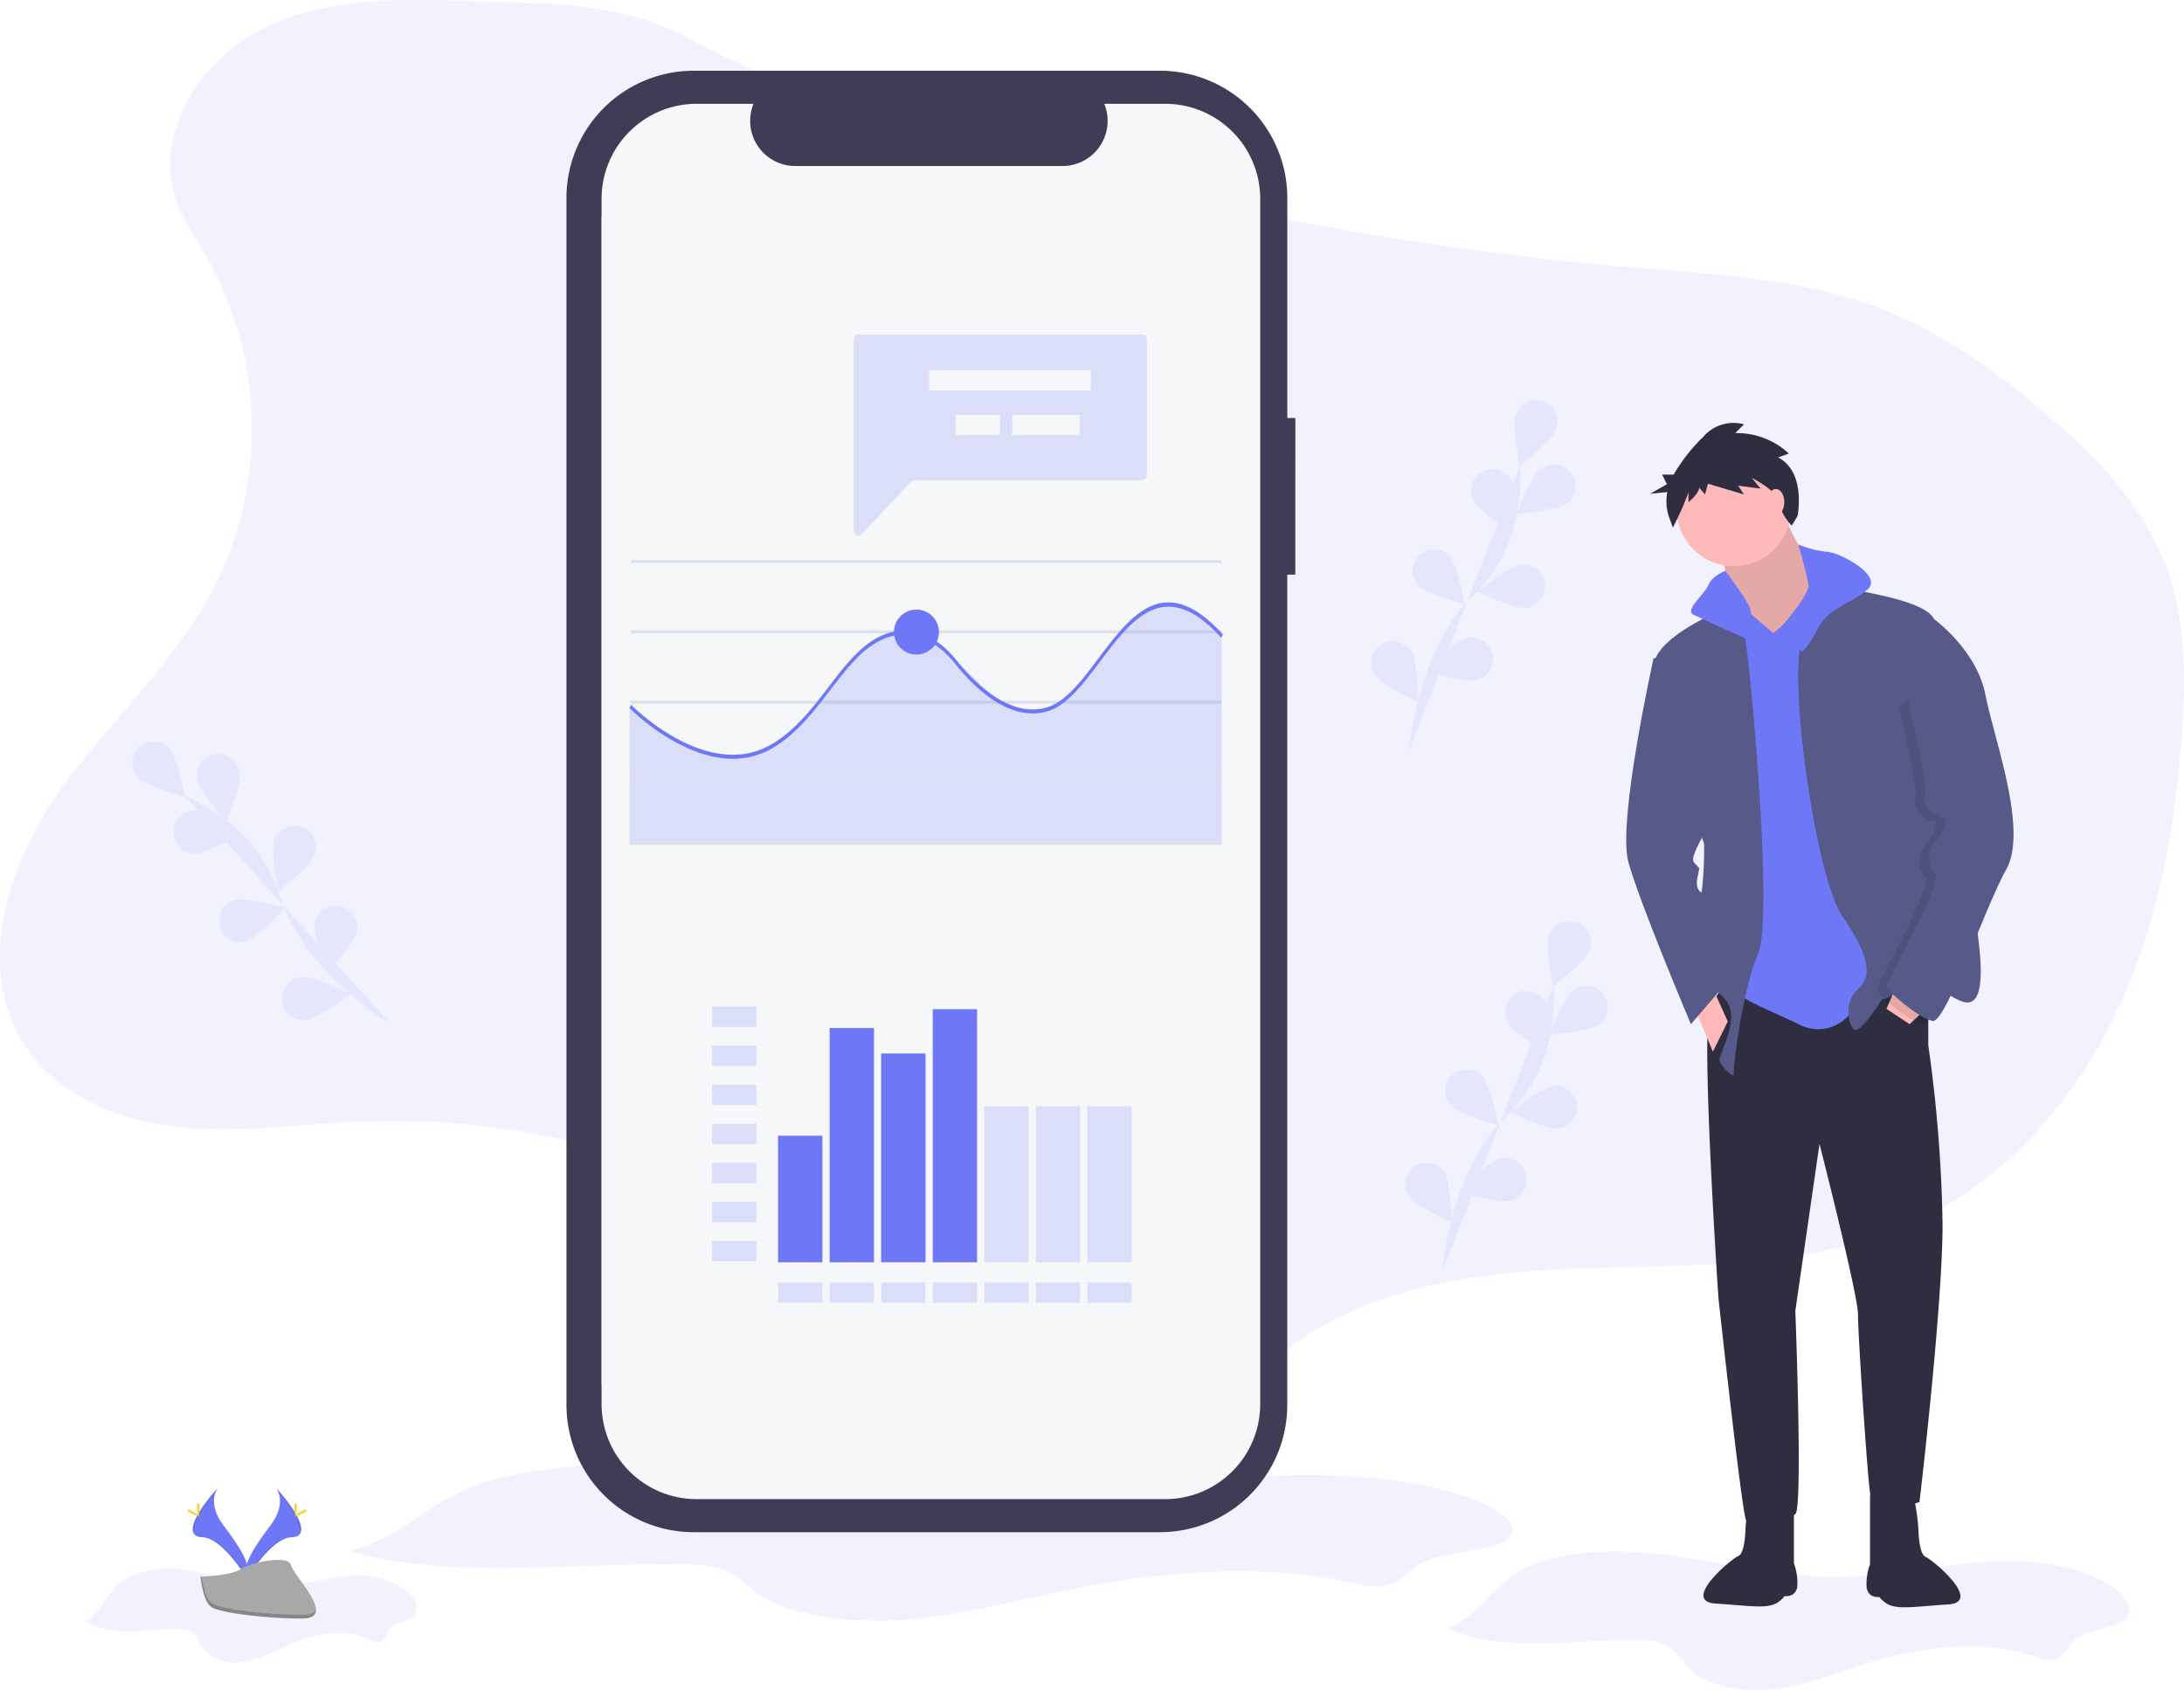 <svg xmlns="http://www.w3.org/2000/svg" width="247.018" height="191.204" viewBox="0 0 247.018 191.204">
  <g id="Group_9069" data-name="Group 9069" transform="translate(-63.991 -142.296)">
    <path id="Path_16456" data-name="Path 16456" d="M113.087,31.778c-7.943-.292-16.24-.5-23.422,2.907S76.93,46.339,79.339,53.923c.786,2.472,2.317,4.627,3.608,6.878a39.661,39.661,0,0,1,.77,37.32C79.11,106.985,71.3,113.73,65.681,121.989s-8.816,19.7-3.286,28.024c3.786,5.7,10.813,8.469,17.62,9.14s13.653-.386,20.49-.658a88.261,88.261,0,0,1,38.75,7.328c16.793,7.363,31.26,19.958,48.942,24.818a14.788,14.788,0,0,0,6.512.658c3.85-.7,6.65-3.885,9.664-6.4,9.622-7.968,22.945-9.456,35.435-9.826s25.5-.085,36.79-5.448c9.858-4.682,17.447-13.393,22.165-23.232s6.768-20.774,7.541-31.662c.457-6.48.441-13.171-1.878-19.238-2.607-6.821-7.895-12.253-13.441-17-5.8-4.963-12.111-9.46-19.266-12.138-8.546-3.2-17.824-3.656-26.923-4.415a369.839,369.839,0,0,1-55.381-8.894c-17.282-4.131-36.257-8.644-52-17.06C129.519,31.762,121.992,32.1,113.087,31.778Z" transform="translate(4.47 110.666)" fill="#6e78f7" opacity="0.1"/>
    <g id="Group_8997" data-name="Group 8997" transform="translate(222.936 246.566)" opacity="0.1">
      <path id="Path_16457" data-name="Path 16457" d="M773.4,551.815s.809-11.336,7.189-17.517a17.213,17.213,0,0,0,5.087-9.632,29.1,29.1,0,0,0,.343-5.285" transform="translate(-769.218 -512.195)" fill="#6e78f7"/>
      <path id="Path_16458" data-name="Path 16458" d="M830.353,491.2c-.469,1.252-4.09,4.035-4.09,4.035s-.914-4.477-.441-5.729a2.419,2.419,0,1,1,4.531,1.693Z" transform="translate(-809.555 -487.938)" fill="#6e78f7"/>
      <path id="Path_16459" data-name="Path 16459" d="M832.176,524.1c-1.074.8-5.626,1.163-5.626,1.163s1.668-4.253,2.742-5.05a2.42,2.42,0,0,1,2.884,3.885Z" transform="translate(-810.222 -512.496)" fill="#6e78f7"/>
      <path id="Path_16460" data-name="Path 16460" d="M812.7,574.056c-1.33.146-5.445-1.828-5.445-1.828s3.588-2.829,4.915-2.971a2.418,2.418,0,0,1,.53,4.8Z" transform="translate(-795.333 -550.672)" fill="#6e78f7"/>
      <path id="Path_16461" data-name="Path 16461" d="M787.926,609.786c-1.284.368-5.676-.889-5.676-.889s3.057-3.393,4.342-3.761a2.42,2.42,0,1,1,1.334,4.65Z" transform="translate(-776.045 -578.267)" fill="#6e78f7"/>
      <path id="Path_16462" data-name="Path 16462" d="M804.638,525.612c.571,1.207,4.415,3.672,4.415,3.672s.53-4.536-.043-5.745a2.42,2.42,0,0,0-4.371,2.073Z" transform="translate(-793.159 -514.385)" fill="#6e78f7"/>
      <path id="Path_16463" data-name="Path 16463" d="M775.628,565.343c.914.98,5.313,2.185,5.313,2.185s-.852-4.488-1.76-5.471a2.42,2.42,0,1,0-3.553,3.286Z" transform="translate(-770.44 -544.521)" fill="#6e78f7"/>
      <path id="Path_16464" data-name="Path 16464" d="M755.452,611.111c.727,1.12,4.867,3.051,4.867,3.051s-.082-4.57-.811-5.688a2.42,2.42,0,0,0-4.056,2.637Z" transform="translate(-755.097 -580.125)" fill="#6e78f7"/>
      <path id="Path_16465" data-name="Path 16465" d="M830.353,491.2c-.469,1.252-4.09,4.035-4.09,4.035s-.914-4.477-.441-5.729a2.419,2.419,0,1,1,4.531,1.693Z" transform="translate(-809.555 -487.938)" fill="#6e78f7"/>
      <path id="Path_16466" data-name="Path 16466" d="M832.176,524.1c-1.074.8-5.626,1.163-5.626,1.163s1.668-4.253,2.742-5.05a2.42,2.42,0,0,1,2.884,3.885Z" transform="translate(-810.222 -512.496)" fill="#6e78f7"/>
      <path id="Path_16467" data-name="Path 16467" d="M812.7,574.056c-1.33.146-5.445-1.828-5.445-1.828s3.588-2.829,4.915-2.971a2.418,2.418,0,0,1,.53,4.8Z" transform="translate(-795.333 -550.672)" fill="#6e78f7"/>
      <path id="Path_16468" data-name="Path 16468" d="M787.926,609.786c-1.284.368-5.676-.889-5.676-.889s3.057-3.393,4.342-3.761a2.42,2.42,0,1,1,1.334,4.65Z" transform="translate(-776.045 -578.267)" fill="#6e78f7"/>
      <path id="Path_16469" data-name="Path 16469" d="M804.638,525.612c.571,1.207,4.415,3.672,4.415,3.672s.53-4.536-.043-5.745a2.42,2.42,0,0,0-4.371,2.073Z" transform="translate(-793.159 -514.385)" fill="#6e78f7"/>
      <path id="Path_16470" data-name="Path 16470" d="M775.628,565.343c.914.98,5.313,2.185,5.313,2.185s-.852-4.488-1.76-5.471a2.42,2.42,0,1,0-3.553,3.286Z" transform="translate(-770.44 -544.521)" fill="#6e78f7"/>
      <path id="Path_16471" data-name="Path 16471" d="M755.452,611.111c.727,1.12,4.867,3.051,4.867,3.051s-.082-4.57-.811-5.688a2.42,2.42,0,0,0-4.056,2.637Z" transform="translate(-755.097 -580.125)" fill="#6e78f7"/>
    </g>
    <g id="Group_8998" data-name="Group 8998" transform="translate(219.101 187.657)" opacity="0.1">
      <path id="Path_16472" data-name="Path 16472" d="M783.2,364.034s.809-11.336,7.189-17.517a17.23,17.23,0,0,0,5.087-9.632,28.723,28.723,0,0,0,.343-5.285" transform="translate(-778.943 -324.415)" fill="#6e78f7"/>
      <path id="Path_16473" data-name="Path 16473" d="M840.156,303.423c-.457,1.25-4.088,4.033-4.088,4.033s-.914-4.477-.443-5.726a2.419,2.419,0,1,1,4.531,1.693Z" transform="translate(-819.285 -300.158)" fill="#6e78f7"/>
      <path id="Path_16474" data-name="Path 16474" d="M842.006,336.05c-1.072.8-5.626,1.163-5.626,1.163s1.668-4.25,2.742-5.048a2.42,2.42,0,1,1,2.884,3.885Z" transform="translate(-819.971 -324.453)" fill="#6e78f7"/>
      <path id="Path_16475" data-name="Path 16475" d="M822.5,386.239c-1.328.146-5.443-1.828-5.443-1.828s3.588-2.827,4.915-2.971a2.42,2.42,0,1,1,.528,4.81Z" transform="translate(-805.066 -362.855)" fill="#6e78f7"/>
      <path id="Path_16476" data-name="Path 16476" d="M797.726,422.064c-1.284.368-5.676-.889-5.676-.889s3.06-3.393,4.342-3.764a2.42,2.42,0,1,1,1.332,4.653Z" transform="translate(-785.771 -390.546)" fill="#6e78f7"/>
      <path id="Path_16477" data-name="Path 16477" d="M814.341,337.613c.571,1.209,4.417,3.674,4.417,3.674s.528-4.538-.043-5.745a2.42,2.42,0,1,0-4.374,2.07Z" transform="translate(-802.788 -326.388)" fill="#6e78f7"/>
      <path id="Path_16478" data-name="Path 16478" d="M785.571,377.711c.914.983,5.315,2.185,5.315,2.185s-.855-4.488-1.762-5.468a2.42,2.42,0,0,0-3.553,3.284Z" transform="translate(-780.308 -356.891)" fill="#6e78f7"/>
      <path id="Path_16479" data-name="Path 16479" d="M765,422.945c.729,1.12,4.867,3.051,4.867,3.051s-.082-4.57-.811-5.688A2.42,2.42,0,1,0,765,422.945Z" transform="translate(-764.572 -391.958)" fill="#6e78f7"/>
      <path id="Path_16480" data-name="Path 16480" d="M840.156,303.423c-.457,1.25-4.088,4.033-4.088,4.033s-.914-4.477-.443-5.726a2.419,2.419,0,1,1,4.531,1.693Z" transform="translate(-819.285 -300.158)" fill="#6e78f7"/>
      <path id="Path_16481" data-name="Path 16481" d="M842.006,336.05c-1.072.8-5.626,1.163-5.626,1.163s1.668-4.25,2.742-5.048a2.42,2.42,0,1,1,2.884,3.885Z" transform="translate(-819.971 -324.453)" fill="#6e78f7"/>
      <path id="Path_16482" data-name="Path 16482" d="M822.5,386.239c-1.328.146-5.443-1.828-5.443-1.828s3.588-2.827,4.915-2.971a2.42,2.42,0,1,1,.528,4.81Z" transform="translate(-805.066 -362.855)" fill="#6e78f7"/>
      <path id="Path_16483" data-name="Path 16483" d="M797.726,422.064c-1.284.368-5.676-.889-5.676-.889s3.06-3.393,4.342-3.764a2.42,2.42,0,1,1,1.332,4.653Z" transform="translate(-785.771 -390.546)" fill="#6e78f7"/>
      <path id="Path_16484" data-name="Path 16484" d="M814.341,337.613c.571,1.209,4.417,3.674,4.417,3.674s.528-4.538-.043-5.745a2.42,2.42,0,1,0-4.374,2.07Z" transform="translate(-802.788 -326.388)" fill="#6e78f7"/>
      <path id="Path_16485" data-name="Path 16485" d="M785.571,377.711c.914.983,5.315,2.185,5.315,2.185s-.855-4.488-1.762-5.468a2.42,2.42,0,0,0-3.553,3.284Z" transform="translate(-780.308 -356.891)" fill="#6e78f7"/>
      <path id="Path_16486" data-name="Path 16486" d="M765,422.945c.729,1.12,4.867,3.051,4.867,3.051s-.082-4.57-.811-5.688A2.42,2.42,0,1,0,765,422.945Z" transform="translate(-764.572 -391.958)" fill="#6e78f7"/>
    </g>
    <g id="Group_8999" data-name="Group 8999" transform="translate(78.981 226.217)" opacity="0.1">
      <path id="Path_16487" data-name="Path 16487" d="M174.033,451.277s-9.76-5.818-12.417-14.291a17.2,17.2,0,0,0-6.316-8.873,28.818,28.818,0,0,0-4.57-2.683" transform="translate(-144.879 -419.365)" fill="#6e78f7"/>
      <path id="Path_16488" data-name="Path 16488" d="M129.272,399.616c.914.98,1.766,5.468,1.766,5.468s-4.408-1.2-5.315-2.18a2.42,2.42,0,0,1,3.549-3.288Z" transform="translate(-125.123 -398.889)" fill="#6e78f7"/>
      <path id="Path_16489" data-name="Path 16489" d="M161.878,407.03c.229,1.316-1.49,5.548-1.49,5.548s-3.048-3.4-3.277-4.719a2.42,2.42,0,1,1,4.767-.829Z" transform="translate(-149.766 -403.577)" fill="#6e78f7"/>
      <path id="Path_16490" data-name="Path 16490" d="M199.413,443.844c-.457,1.252-4.088,4.038-4.088,4.038s-.914-4.476-.446-5.726a2.42,2.42,0,1,1,4.534,1.689Z" transform="translate(-178.836 -431.003)" fill="#6e78f7"/>
      <path id="Path_16491" data-name="Path 16491" d="M220.047,482.866c-.247,1.314-3.345,4.682-3.345,4.682s-1.657-4.257-1.408-5.569a2.419,2.419,0,0,1,4.753.9Z" transform="translate(-194.669 -461.472)" fill="#6e78f7"/>
      <path id="Path_16492" data-name="Path 16492" d="M148.093,437.848c1.334.032,5.267-2.285,5.267-2.285s-3.816-2.514-5.153-2.546a2.42,2.42,0,1,0-.114,4.838Z" transform="translate(-141.021 -425.218)" fill="#6e78f7"/>
      <path id="Path_16493" data-name="Path 16493" d="M170.964,481.7c1.284-.37,4.342-3.766,4.342-3.766s-4.392-1.255-5.676-.884a2.42,2.42,0,0,0,1.337,4.65Z" transform="translate(-158.149 -459.136)" fill="#6e78f7"/>
      <path id="Path_16494" data-name="Path 16494" d="M201.915,520.291c1.33-.146,4.915-2.971,4.915-2.971s-4.113-1.979-5.445-1.828a2.418,2.418,0,1,0,.53,4.8Z" transform="translate(-182.195 -488.841)" fill="#6e78f7"/>
      <path id="Path_16495" data-name="Path 16495" d="M129.272,399.616c.914.98,1.766,5.468,1.766,5.468s-4.408-1.2-5.315-2.18a2.42,2.42,0,0,1,3.549-3.288Z" transform="translate(-125.123 -398.889)" fill="#6e78f7"/>
      <path id="Path_16496" data-name="Path 16496" d="M161.878,407.03c.229,1.316-1.49,5.548-1.49,5.548s-3.048-3.4-3.277-4.719a2.42,2.42,0,1,1,4.767-.829Z" transform="translate(-149.766 -403.577)" fill="#6e78f7"/>
      <path id="Path_16497" data-name="Path 16497" d="M199.413,443.844c-.457,1.252-4.088,4.038-4.088,4.038s-.914-4.476-.446-5.726a2.42,2.42,0,1,1,4.534,1.689Z" transform="translate(-178.836 -431.003)" fill="#6e78f7"/>
      <path id="Path_16498" data-name="Path 16498" d="M220.047,482.866c-.247,1.314-3.345,4.682-3.345,4.682s-1.657-4.257-1.408-5.569a2.419,2.419,0,0,1,4.753.9Z" transform="translate(-194.669 -461.472)" fill="#6e78f7"/>
      <path id="Path_16499" data-name="Path 16499" d="M148.093,437.848c1.334.032,5.267-2.285,5.267-2.285s-3.816-2.514-5.153-2.546a2.42,2.42,0,1,0-.114,4.838Z" transform="translate(-141.021 -425.218)" fill="#6e78f7"/>
      <path id="Path_16500" data-name="Path 16500" d="M170.964,481.7c1.284-.37,4.342-3.766,4.342-3.766s-4.392-1.255-5.676-.884a2.42,2.42,0,0,0,1.337,4.65Z" transform="translate(-158.149 -459.136)" fill="#6e78f7"/>
      <path id="Path_16501" data-name="Path 16501" d="M201.915,520.291c1.33-.146,4.915-2.971,4.915-2.971s-4.113-1.979-5.445-1.828a2.418,2.418,0,1,0,.53,4.8Z" transform="translate(-182.195 -488.841)" fill="#6e78f7"/>
    </g>
    <path id="Path_16502" data-name="Path 16502" d="M776.25,808.465c6.561,2.854,14.565,1.117,22.01,1.318a6.025,6.025,0,0,1,2.914.606,7.461,7.461,0,0,1,1.78,1.977c2.086,2.546,6.362,3.364,10.1,2.932s7.161-1.862,10.687-2.95c6.094-1.883,13.059-2.742,19.071-.686a3.937,3.937,0,0,0,1.723.329c1.319-.167,1.712-1.533,2.633-2.312,1.664-1.41,5.278-1.026,6.01-2.884.427-1.088-.558-2.2-1.632-2.945-4.113-2.843-9.986-3.311-15.363-2.872s-10.662,1.648-16.066,1.652c-6.734,0-13.24-1.855-19.908-2.616-4.618-.526-9.659-.457-13.989,1.09C781.524,802.775,780.491,806.543,776.25,808.465Z" transform="translate(-548.48 -481.907)" fill="#6e78f7" opacity="0.1"/>
    <path id="Path_16503" data-name="Path 16503" d="M232.93,766.318c11.2,3.224,24.862,1.261,37.567,1.49a14.851,14.851,0,0,1,4.977.685,11.062,11.062,0,0,1,3.039,2.235c3.56,2.877,10.856,3.8,17.232,3.313s12.225-2.1,18.244-3.334c10.4-2.127,22.293-3.1,32.553-.777a9.73,9.73,0,0,0,2.943.372c2.249-.19,2.918-1.732,4.492-2.614,2.84-1.6,9.008-1.159,10.255-3.256.731-1.229-.951-2.491-2.783-3.329-7.011-3.211-17.042-3.741-26.221-3.245s-18.2,1.86-27.421,1.867c-11.494,0-22.6-2.1-33.981-2.957-7.884-.594-16.487-.521-23.879,1.234C241.933,759.9,240.167,764.154,232.93,766.318Z" transform="translate(-129.314 -448.514)" fill="#6e78f7" opacity="0.1"/>
    <path id="Path_16504" data-name="Path 16504" d="M101.77,814.312c3.2,1.924,7.084.754,10.708.889a2.276,2.276,0,0,1,1.419.407,4.817,4.817,0,0,1,.866,1.334,4.724,4.724,0,0,0,4.911,1.977,23.052,23.052,0,0,0,5.2-1.99c2.971-1.268,6.355-1.846,9.277-.457a1.458,1.458,0,0,0,.841.229c.64-.114.832-1.035,1.28-1.561.809-.951,2.568-.686,2.923-1.945a2.139,2.139,0,0,0-.793-1.986c-2-1.917-4.858-2.232-7.475-1.938s-5.187,1.095-7.817,1.095c-3.275,0-6.439-1.25-9.684-1.764a11.345,11.345,0,0,0-6.807.736C104.336,810.48,103.833,813.021,101.77,814.312Z" transform="translate(-28.125 -488.607)" fill="#6e78f7" opacity="0.1"/>
    <circle id="Ellipse_141" data-name="Ellipse 141" cx="1.497" cy="1.497" r="1.497" transform="translate(167.829 158.426)" fill="#f6f7f9"/>
    <path id="Path_16545" data-name="Path 16545" d="M184.6,768.36s1.255,1.641-.58,4.113-3.348,4.57-2.742,6.115c0,0,2.767-4.6,5.027-4.666S187.084,771.127,184.6,768.36Z" transform="translate(-89.363 -457.715)" fill="#6e78f7"/>
    <path id="Path_16546" data-name="Path 16546" d="M184.862,768.36a1.971,1.971,0,0,1,.256.514c2.2,2.582,3.37,4.993,1.257,5.055-1.967.055-4.342,3.576-4.895,4.465a2.068,2.068,0,0,0,.066.2s2.767-4.6,5.027-4.666S187.341,771.127,184.862,768.36Z" transform="translate(-89.621 -457.715)" opacity="0.1"/>
    <path id="Path_16547" data-name="Path 16547" d="M205.51,776.265c0,.578-.064,1.047-.144,1.047s-.146-.468-.146-1.047.082-.3.162-.3S205.51,775.691,205.51,776.265Z" transform="translate(-107.936 -463.529)" fill="#ffd037"/>
    <path id="Path_16548" data-name="Path 16548" d="M206.65,779.2c-.507.276-.951.443-.989.375s.343-.352.85-.628.306-.075.345,0S207.158,778.92,206.65,779.2Z" transform="translate(-108.274 -465.771)" fill="#ffd037"/>
    <path id="Path_16549" data-name="Path 16549" d="M157.743,768.36s-1.255,1.641.58,4.113,3.348,4.57,2.742,6.115c0,0-2.767-4.6-5.027-4.666S155.266,771.127,157.743,768.36Z" transform="translate(-69.133 -457.715)" fill="#6e78f7"/>
    <path id="Path_16550" data-name="Path 16550" d="M157.726,768.36a2.055,2.055,0,0,0-.256.514c-2.2,2.582-3.371,4.993-1.257,5.055,1.97.055,4.342,3.576,4.895,4.465a1.6,1.6,0,0,1-.066.2s-2.767-4.6-5.027-4.666S155.249,771.127,157.726,768.36Z" transform="translate(-69.116 -457.715)" opacity="0.1"/>
    <path id="Path_16551" data-name="Path 16551" d="M157.05,776.265c0,.578.064,1.047.144,1.047s.146-.468.146-1.047-.082-.3-.162-.3S157.05,775.691,157.05,776.265Z" transform="translate(-70.773 -463.529)" fill="#ffd037"/>
    <path id="Path_16552" data-name="Path 16552" d="M152.506,779.2c.507.276.948.443.987.375s-.343-.352-.85-.628-.306-.075-.345,0S152,778.92,152.506,779.2Z" transform="translate(-67.029 -465.771)" fill="#ffd037"/>
    <path id="Path_16553" data-name="Path 16553" d="M158.8,805.808s3.51-.107,4.57-.862,5.4-1.652,5.66-.443,5.274,6.008,1.312,6.04-9.207-.617-10.262-1.261S158.8,805.808,158.8,805.808Z" transform="translate(-72.123 -485.143)" fill="#a8a8a8"/>
    <path id="Path_16554" data-name="Path 16554" d="M170.41,816.509c-3.962.032-9.207-.617-10.262-1.261-.8-.489-1.124-2.246-1.232-3.057H158.8s.229,2.831,1.277,3.473,6.3,1.293,10.262,1.261c1.143,0,1.54-.416,1.517-1.019C171.7,816.273,171.263,816.5,170.41,816.509Z" transform="translate(-72.123 -491.53)" opacity="0.2"/>
    <g id="Group_9024" data-name="Group 9024" transform="translate(5654 814.247)">
      <rect id="Rectangle_2363" data-name="Rectangle 2363" width="0.542" height="5.011" transform="translate(-5395.106 -562.049)" fill="#f2f2f2"/>
      <rect id="Rectangle_2362" data-name="Rectangle 2362" width="0.542" height="5.011" transform="translate(-5378.583 -562.049)" fill="#f2f2f2"/>
      <rect id="Rectangle_2364" data-name="Rectangle 2364" width="0.542" height="5.011" transform="translate(-5389.418 -591.439)" fill="#f2f2f2"/>
      <path id="Path_16555" data-name="Path 16555" d="M926.577,504.2v6.711a161.364,161.364,0,0,1,1.616,20.257c0,9.445-2.61,31.442-2.61,31.442s-5.22,1.864-5.592-.994-1.367-18.02-1.367-20.257-4.35-19.263-4.35-19.263l-2.734,18.89s.87,22.37,0,22.991-5.1,1.74-5.592.621-3.107-25.1-3.107-25.1-2.113-31.318-.87-33.182,2.361-3.355,2.361-3.355S922.1,498.611,926.577,504.2Z" transform="translate(-6298.491 -1064.633)" fill="#2f2e41"/>
      <path id="Path_16556" data-name="Path 16556" d="M973.359,724.767l.312,2.026a19.951,19.951,0,0,1,.2,2.085c.048,1.018.218,2.586.8,2.834.87.373,6.516,5.135,2.539,5.383s-5.966.678-7.144-.237c-1.393-1.081.185-.592-.437-.592s-1.367,0-1.616-.994a6.3,6.3,0,0,1,.373-2.734v-7.772Z" transform="translate(-6346.889 -1227.532)" fill="#2f2e41"/>
      <path id="Path_16557" data-name="Path 16557" d="M905.248,724.408l-.312,2.026a19.918,19.918,0,0,0-.2,2.085c-.049,1.018-.218,2.586-.8,2.834-.87.373-6.516,5.135-2.539,5.383s5.966.678,7.144-.237c1.393-1.081-.185-.592.437-.592s1.367,0,1.616-.994a6.3,6.3,0,0,0-.373-2.734v-7.772Z" transform="translate(-6297.334 -1227.27)" fill="#2f2e41"/>
      <path id="Path_16566" data-name="Path 16566" d="M913.517,312.77s2.113,5.22,3.6,6.09.746,4.847.746,4.847l-3.728,5.22h-2.983l-3.6-6.214s-.249-4.1-.994-5.1S913.517,312.77,913.517,312.77Z" transform="translate(-6302.084 -927.136)" fill="#ffb9b9"/>
      <path id="Path_16567" data-name="Path 16567" d="M913.517,312.77s2.113,5.22,3.6,6.09.746,4.847.746,4.847l-3.728,5.22h-2.983l-3.6-6.214s-.249-4.1-.994-5.1S913.517,312.77,913.517,312.77Z" transform="translate(-6302.084 -927.136)" opacity="0.1"/>
      <path id="Path_16559" data-name="Path 16559" d="M913.415,352.226l5.592,1.243,4.1,41.26s-2.237.373-4.474,3.355-4.971,2.486-6.338,1.74-6.835-2.858-6.96-3.728.249-16.156.249-16.156l-3.48-23.861,1.74-2.61h3.107l2.486,2.113Z" transform="translate(-6298.876 -955.904)" fill="#6e78f7"/>
      <circle id="Ellipse_147" data-name="Ellipse 147" cx="6.462" cy="6.462" r="6.462" transform="translate(-5400.374 -620.828)" fill="#ffb9b9"/>
      <path id="Path_16560" data-name="Path 16560" d="M941.576,344.427s12.179,1.243,13.3,3.853-.746,14.168-.746,14.168,4.474,10.066,4.35,12.428,4.225,18.517-.5,16.653-3.231-6.711-5.593-3.231-3.355,2.983-3.355,2.983-2.361,3.853-3.107,3.48-1.243-3.231.373-4.6,1.367-3.728-1.74-8.2-6.338-27.962-4.474-31.566S941.576,344.427,941.576,344.427Z" transform="translate(-6326.167 -950.217)" fill="#575a89"/>
      <path id="Path_16561" data-name="Path 16561" d="M843.9,386.84l-2.113,1.988-2.61-1.74,1.119-2.61Z" transform="translate(-6215.816 -944.908)" fill="#ffb9b9"/>
      <path id="Path_16558" data-name="Path 16558" d="M888.612,352.226s-9.445,3.48-9.445,7.208,5.717,20.009,5.717,20.009a44.389,44.389,0,0,1-.249,5.22c-.249.994-4.159,9.666-.746,10.439,2.13.483,3.881,1.752,4.039,3.542.188,2.126-1.44,4.81-1.3,5.282.249.87,1.74,2.113,1.616,1.491s.994-9.569,2.734-13.546-.746-30.7-1.243-34.176A38.465,38.465,0,0,0,888.612,352.226Z" transform="translate(-6282.15 -955.904)" fill="#575a89"/>
      <path id="Path_16564" data-name="Path 16564" d="M758.432,385.922l2.237,5.344,1.678-3.418-1.926-4.288Z" transform="translate(-6156.942 -944.239)" fill="#ffb9b9"/>
      <path id="Path_16568" data-name="Path 16568" d="M934.723,327.551a11.578,11.578,0,0,0,3.283.843c1.243,0,6.338,2.61,4.6,4.225s-4.35,1.988-5.593,4.35-1.864,2.734-1.864,2.734l-2.213-2.972s3.082-3.49,2.958-4.609A45.812,45.812,0,0,0,934.723,327.551Z" transform="translate(-6321.355 -937.913)" fill="#6e78f7"/>
      <path id="Path_16569" data-name="Path 16569" d="M898.672,338.582s-1.529.589-1.9,1.583-2.734,2.858-1.74,3.355,5.344,2.486,6.214,2.858,2.491-1.058,2.491-1.058-2.18-1.241-2.18-2.111S898.672,338.582,898.672,338.582Z" transform="translate(-6293.541 -945.956)" fill="#6e78f7"/>
      <path id="Path_16565" data-name="Path 16565" d="M873.824,372.413l-2.983.746s-4.1,18.393-2.858,22.991,7.084,18.393,7.084,18.393l3.728-4.35s-1.626-9.891-2.553-10.538-.305-2.014-.305-2.387.373-.124-.5-.994,3.231-5.717,2.113-7.084S873.824,372.413,873.824,372.413Z" transform="translate(-6273.826 -970.623)" fill="#575a89"/>
      <path id="Path_16562" data-name="Path 16562" d="M979.443,366.8l-1.8-6.773s4.847,3.48,5.841,8.575,4.847,15.286,2.361,19.76-6.835,17.4-8.327,17.15-5.1-3.355-5.22-3.853,6.462-11.931,5.468-12.8a2.8,2.8,0,0,1,0-3.6c.746-.5,1.616-2.858.994-2.734s-2.486-1.118-2.113-2.486-1.864-10.564-1.864-10.564Z" transform="translate(-6350.053 -961.591)" opacity="0.1"/>
      <path id="Path_16563" data-name="Path 16563" d="M980.03,356.814l1.74.5s4.847,3.48,5.841,8.575,4.847,15.286,2.361,19.76-6.835,17.4-8.327,17.15-5.1-3.355-5.22-3.853,6.462-11.931,5.468-12.8a2.8,2.8,0,0,1,0-3.6c.746-.5,1.616-2.858.994-2.734s-2.486-1.118-2.113-2.486-1.864-10.564-1.864-10.564Z" transform="translate(-6353.063 -959.249)" fill="#575a89"/>
      <path id="Path_16570" data-name="Path 16570" d="M892.22,280.707l1.212-.441a8.619,8.619,0,0,0-6.06-2.314l.992-.992a4.5,4.5,0,0,0-4.628,1.432,19.686,19.686,0,0,0-3.334,4.257h-1.3l.542,1.084-1.9,1.084,1.946-.195a5.467,5.467,0,0,0,.184,2.806l.441,1.212a34.952,34.952,0,0,0,1.763-3.967v1.1s1.212-.992,1.212-1.653l.661.771.331-1.212,4.077,1.212-.661-.992,2.534.331-.992-1.212s2.865,1.432,2.975,2.645a6.338,6.338,0,0,0,1.543,2.755l.661-1.1S895.415,282.36,892.22,280.707Z" transform="translate(-6281.117 -900.906)" fill="#2f2e41"/>
      <ellipse id="Ellipse_148" data-name="Ellipse 148" cx="0.948" cy="1.49" rx="0.948" ry="1.49" transform="translate(-5390.095 -616.631)" fill="#ffb9b9"/>
    </g>
    <g id="Group_9025" data-name="Group 9025" transform="translate(5558 1222.506)">
      <path id="Path_16571" data-name="Path 16571" d="M377.561,125.4h-.909V100.515a14.4,14.4,0,0,0-14.4-14.4H309.52a14.4,14.4,0,0,0-14.4,14.4V237.05a14.4,14.4,0,0,0,14.4,14.4h52.727a14.4,14.4,0,0,0,14.4-14.4V143.118h.908Z" transform="translate(-5725.061 -1158.322)" fill="#3f3d56"/>
      <path id="Path_16572" data-name="Path 16572" d="M387.109,113.362V249.7a10.757,10.757,0,0,1-9.277,10.655,10.617,10.617,0,0,1-1.48.1H323.369a10.629,10.629,0,0,1-1.481-.1,10.756,10.756,0,0,1-9.274-10.655V113.362A10.758,10.758,0,0,1,323.371,102.6H329.8a5.109,5.109,0,0,0,4.732,7.041h30.207a5.107,5.107,0,0,0,4.73-7.041h6.884a10.758,10.758,0,0,1,10.757,10.757Z" transform="translate(-5738.583 -1171.068)" fill="#f6f7f9"/>
    </g>
    <g id="Group_9027" data-name="Group 9027" transform="translate(5539.306 1079.979)">
      <rect id="Rectangle_2324" data-name="Rectangle 2324" width="74.417" height="132.185" transform="translate(-5407.267 -913.19)" fill="#f6f7f9"/>
      <rect id="Rectangle_2326" data-name="Rectangle 2326" width="66.838" height="0.343" transform="translate(-5403.977 -874.332)" fill="#dce0ed"/>
      <rect id="Rectangle_2327" data-name="Rectangle 2327" width="66.838" height="0.343" transform="translate(-5403.977 -866.373)" fill="#dce0ed"/>
      <rect id="Rectangle_2328" data-name="Rectangle 2328" width="66.838" height="0.343" transform="translate(-5403.977 -858.412)" fill="#dce0ed"/>
      <g id="Group_9001" data-name="Group 9001" transform="translate(-5404.102 -869.477)" opacity="0.2">
        <path id="Path_16506" data-name="Path 16506" d="M302.874,330.505H235.91V314.852l6.141,4.643,6.356,1.323,5.577-2.58,6.728-8,3.384-3,2.474-.731,2.367.194,3.892,2.95,5.292,5.171,4.153.818,3.292-1.741,6.98-8.768,3.563-1.949,3.728.884,3.036,2.69Z" transform="translate(-235.91 -303.18)" fill="#6e78f7"/>
      </g>
      <path id="Path_16507" data-name="Path 16507" d="M307.1,352.268c-6.035,0-11.612-5.658-11.682-5.731l.167-.379c.086.089,8.669,8.793,15.963,4.433,2.659-1.6,4.552-4.063,6.384-6.455,1.912-2.5,3.718-4.856,6.18-5.88,2.823-1.172,5.909-.112,8.254,2.843,2,2.525,6,6.579,10.214,5.368,2.15-.619,3.961-3.025,5.879-5.573,3.677-4.886,7.481-9.938,14.061-2.69l-.174.37c-6.389-7.038-10.1-2.1-13.691,2.664-1.95,2.589-3.791,5.027-6.019,5.676-4.338,1.248-8.413-2.888-10.458-5.464-2.27-2.859-5.254-3.885-7.987-2.754-2.4,1-4.174,3.323-6.065,5.786-1.85,2.418-3.762,4.915-6.468,6.533A8.743,8.743,0,0,1,307.1,352.268Z" transform="translate(-5699.524 -1204.11)" fill="#6e78f7"/>
      <path id="Path_16686" data-name="Path 16686" d="M2.543,0A2.543,2.543,0,1,1,0,2.543,2.543,2.543,0,0,1,2.543,0Z" transform="translate(-5374.204 -868.718)" fill="#6e78f7"/>
      <g id="Group_9002" data-name="Group 9002" transform="translate(-5378.74 -899.829)" opacity="0.2">
        <path id="Path_16508" data-name="Path 16508" d="M547.144,202H515.061a.521.521,0,0,0-.521.521v21.7a.521.521,0,0,0,.9.356l5.56-5.93a.519.519,0,0,1,.379-.165h25.764a.521.521,0,0,0,.521-.521V202.516A.521.521,0,0,0,547.144,202Z" transform="translate(-514.54 -202)" fill="#6e78f7"/>
      </g>
      <rect id="Rectangle_2331" data-name="Rectangle 2331" width="18.269" height="2.285" transform="translate(-5370.21 -895.812)" fill="#f6f7f9"/>
      <rect id="Rectangle_2332" data-name="Rectangle 2332" width="5.016" height="2.285" transform="translate(-5367.236 -890.748)" fill="#f6f7f9"/>
      <g id="Group_9003" data-name="Group 9003" transform="translate(-5394.778 -823.799)" opacity="0.2">
        <rect id="Rectangle_2333" data-name="Rectangle 2333" width="5.016" height="2.285" fill="#6e78f7"/>
      </g>
      <g id="Group_9004" data-name="Group 9004" transform="translate(-5394.778 -819.382)" opacity="0.2">
        <rect id="Rectangle_2334" data-name="Rectangle 2334" width="5.016" height="2.285" fill="#6e78f7"/>
      </g>
      <g id="Group_9005" data-name="Group 9005" transform="translate(-5394.778 -814.965)" opacity="0.2">
        <rect id="Rectangle_2335" data-name="Rectangle 2335" width="5.016" height="2.285" fill="#6e78f7"/>
      </g>
      <g id="Group_9006" data-name="Group 9006" transform="translate(-5394.778 -810.546)" opacity="0.2">
        <rect id="Rectangle_2336" data-name="Rectangle 2336" width="5.016" height="2.285" fill="#6e78f7"/>
      </g>
      <g id="Group_9007" data-name="Group 9007" transform="translate(-5394.778 -806.129)" opacity="0.2">
        <rect id="Rectangle_2337" data-name="Rectangle 2337" width="5.016" height="2.285" fill="#6e78f7"/>
      </g>
      <g id="Group_9008" data-name="Group 9008" transform="translate(-5394.778 -801.712)" opacity="0.2">
        <rect id="Rectangle_2338" data-name="Rectangle 2338" width="5.016" height="2.285" fill="#6e78f7"/>
      </g>
      <g id="Group_9009" data-name="Group 9009" transform="translate(-5394.778 -797.292)" opacity="0.2">
        <rect id="Rectangle_2339" data-name="Rectangle 2339" width="5.016" height="2.285" fill="#6e78f7"/>
      </g>
      <g id="Group_9012" data-name="Group 9012" transform="translate(-5387.313 -792.59)" opacity="0.2">
        <rect id="Rectangle_2342" data-name="Rectangle 2342" width="5.016" height="2.285" fill="#6e78f7"/>
      </g>
      <g id="Group_9013" data-name="Group 9013" transform="translate(-5381.482 -792.59)" opacity="0.2">
        <rect id="Rectangle_2343" data-name="Rectangle 2343" width="5.016" height="2.285" fill="#6e78f7"/>
      </g>
      <g id="Group_9014" data-name="Group 9014" transform="translate(-5375.653 -792.59)" opacity="0.2">
        <rect id="Rectangle_2344" data-name="Rectangle 2344" width="5.016" height="2.285" fill="#6e78f7"/>
      </g>
      <g id="Group_9015" data-name="Group 9015" transform="translate(-5369.821 -792.59)" opacity="0.2">
        <rect id="Rectangle_2345" data-name="Rectangle 2345" width="5.016" height="2.285" fill="#6e78f7"/>
      </g>
      <g id="Group_9016" data-name="Group 9016" transform="translate(-5363.989 -792.59)" opacity="0.2">
        <rect id="Rectangle_2346" data-name="Rectangle 2346" width="5.016" height="2.285" fill="#6e78f7"/>
      </g>
      <g id="Group_9017" data-name="Group 9017" transform="translate(-5358.16 -792.59)" opacity="0.2">
        <rect id="Rectangle_2347" data-name="Rectangle 2347" width="5.016" height="2.285" fill="#6e78f7"/>
      </g>
      <g id="Group_9018" data-name="Group 9018" transform="translate(-5352.328 -792.59)" opacity="0.2">
        <rect id="Rectangle_2348" data-name="Rectangle 2348" width="5.016" height="2.285" fill="#6e78f7"/>
      </g>
      <rect id="Rectangle_2350" data-name="Rectangle 2350" width="7.616" height="2.285" transform="translate(-5360.82 -890.748)" fill="#f6f7f9"/>
      <rect id="Rectangle_2351" data-name="Rectangle 2351" width="5.016" height="14.321" transform="translate(-5387.314 -809.196)" fill="#6e78f7"/>
      <rect id="Rectangle_2353" data-name="Rectangle 2353" width="5.016" height="26.507" transform="translate(-5381.482 -821.382)" fill="#6e78f7"/>
      <rect id="Rectangle_2354" data-name="Rectangle 2354" width="5.016" height="23.623" transform="translate(-5375.653 -818.501)" fill="#6e78f7"/>
      <rect id="Rectangle_2355" data-name="Rectangle 2355" width="5.016" height="28.639" transform="translate(-5369.821 -823.514)" fill="#6e78f7"/>
      <g id="Group_9020" data-name="Group 9020" transform="translate(-5363.989 -812.546)" opacity="0.2">
        <rect id="Rectangle_2356" data-name="Rectangle 2356" width="5.016" height="17.671" fill="#6e78f7"/>
      </g>
      <g id="Group_9021" data-name="Group 9021" transform="translate(-5358.16 -812.546)" opacity="0.2">
        <rect id="Rectangle_2357" data-name="Rectangle 2357" width="5.016" height="17.671" fill="#6e78f7"/>
      </g>
      <g id="Group_9022" data-name="Group 9022" transform="translate(-5352.328 -812.546)" opacity="0.2">
        <rect id="Rectangle_2358" data-name="Rectangle 2358" width="5.016" height="17.671" fill="#6e78f7"/>
      </g>
      <rect id="Rectangle_2329" data-name="Rectangle 2329" width="66.838" height="0.343" transform="translate(-5404.102 -850.409)" fill="#dce0ed"/>
      <rect id="Rectangle_2330" data-name="Rectangle 2330" width="66.838" height="0.343" transform="translate(-5404.102 -842.45)" fill="#dce0ed"/>
    </g>
  </g>
</svg>
